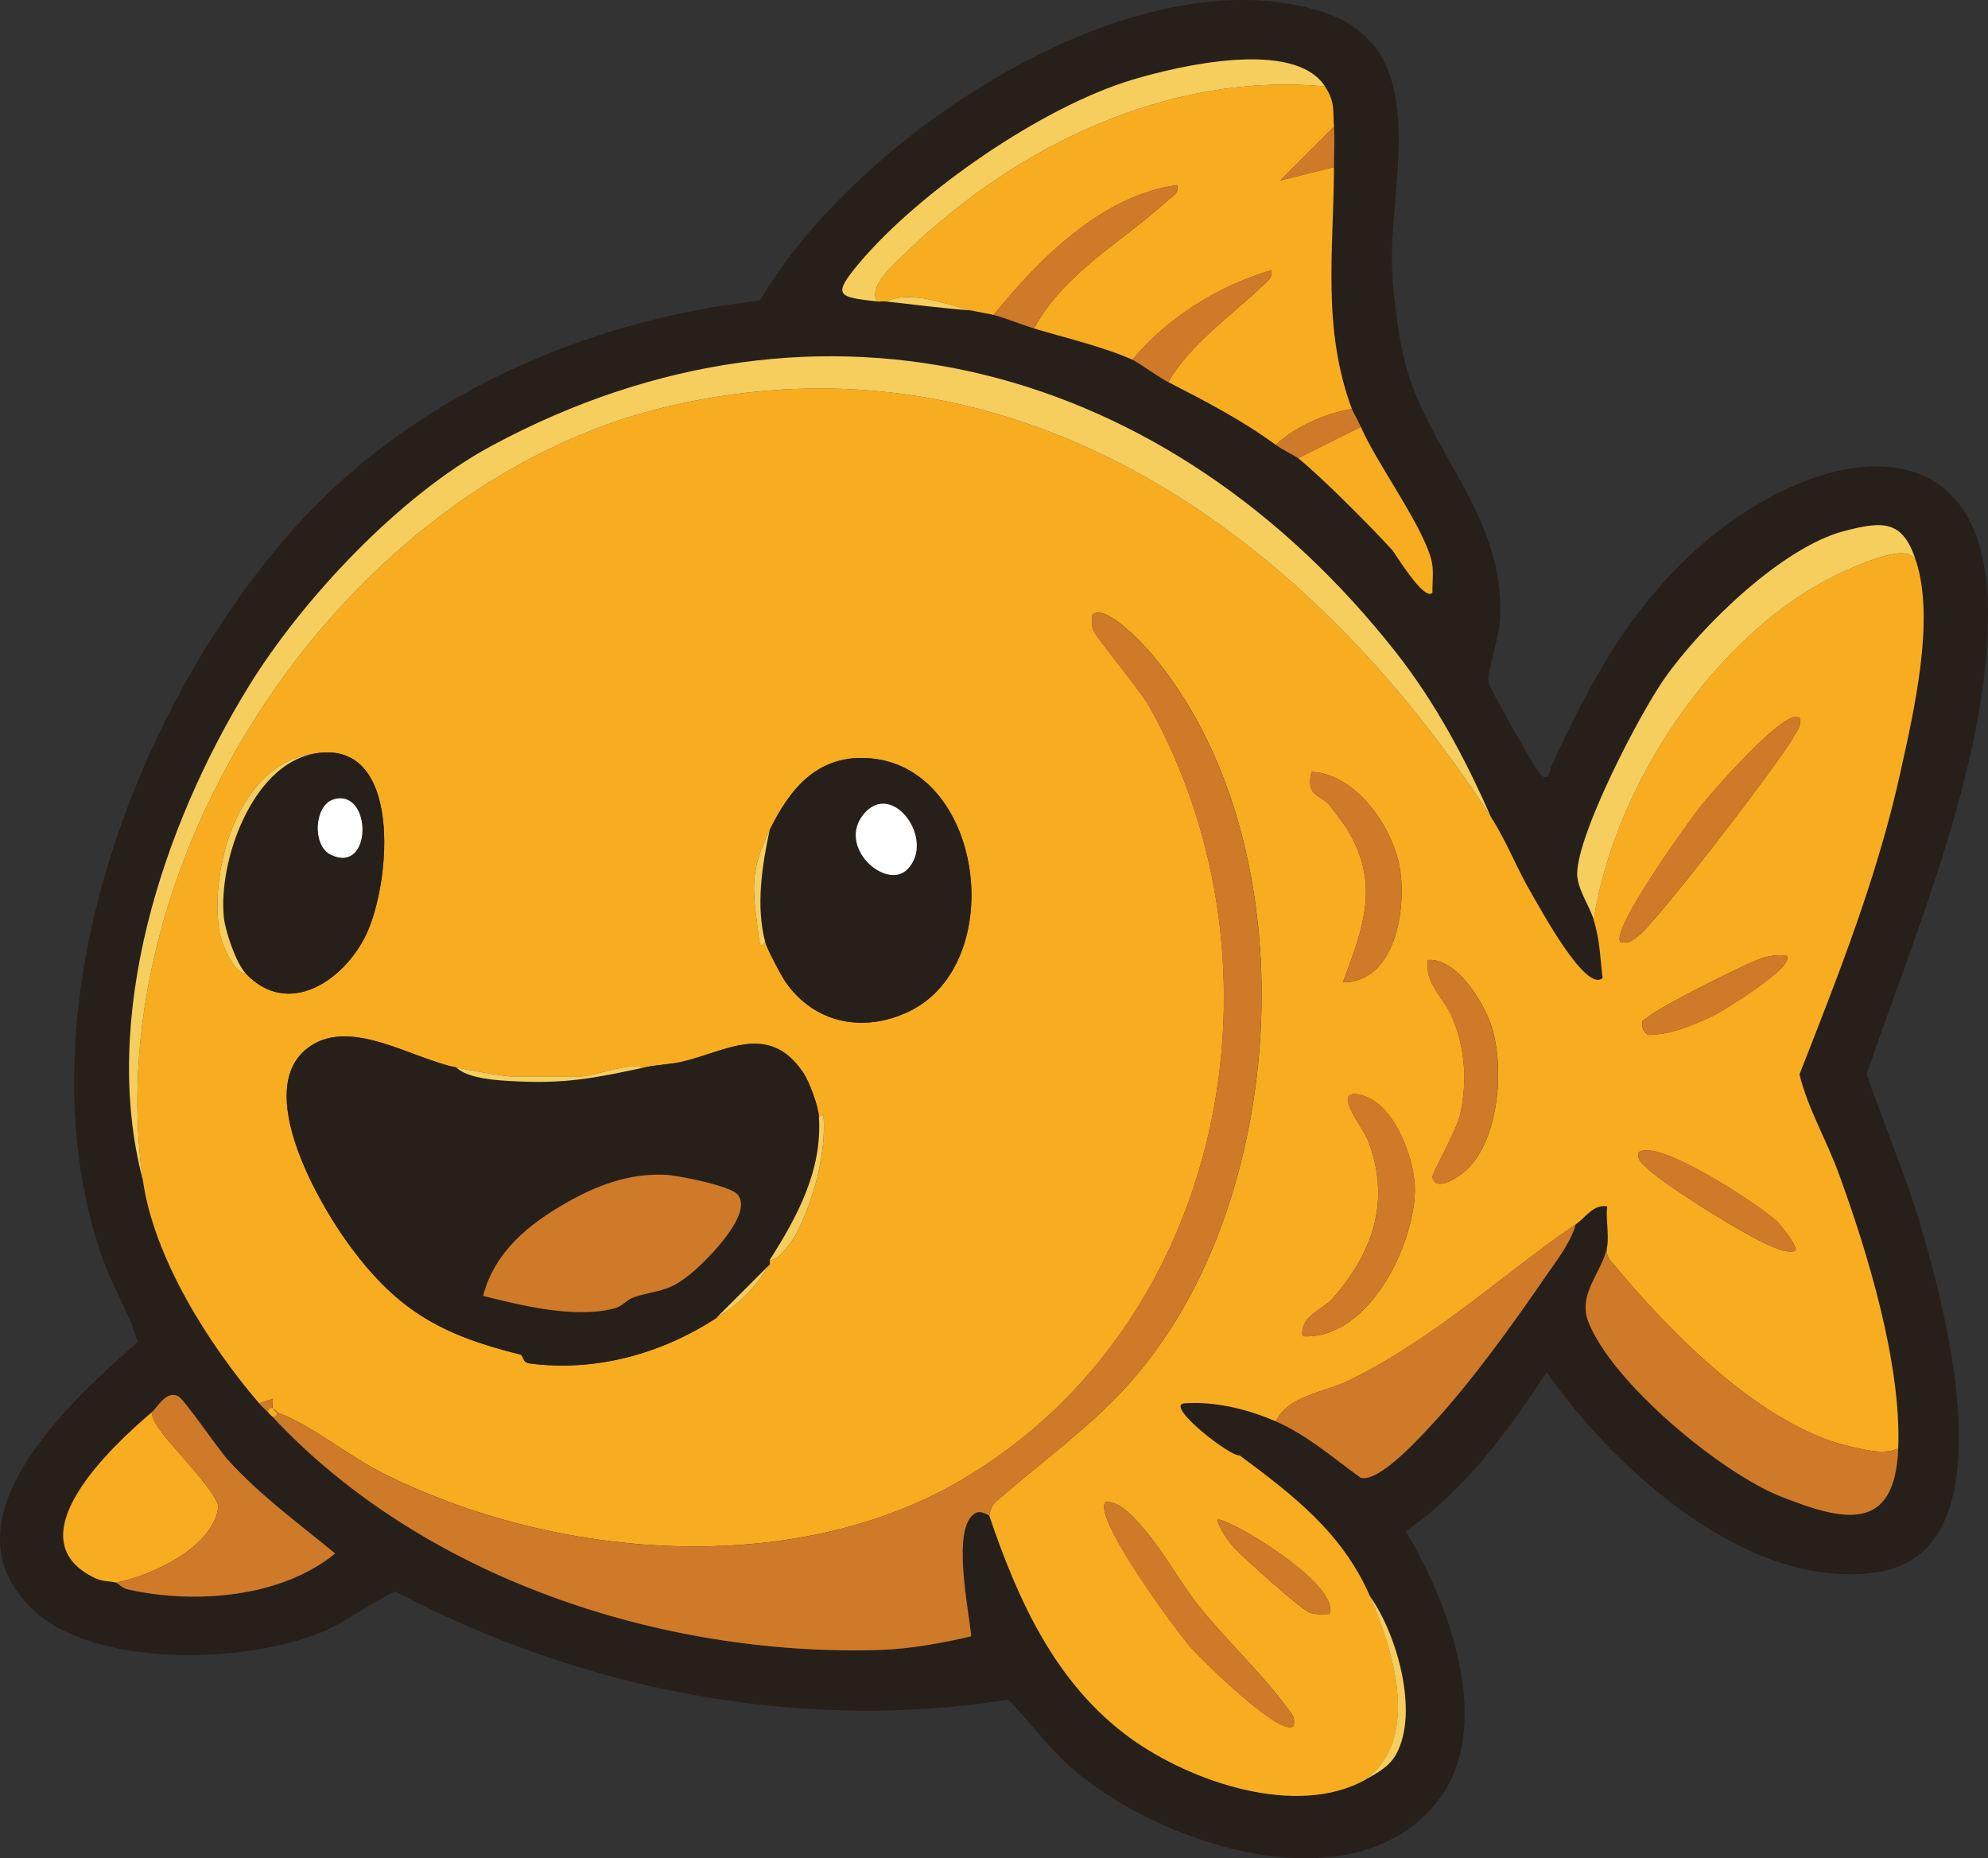 <?xml version="1.0" encoding="UTF-8"?><svg id="Layer_2" xmlns="http://www.w3.org/2000/svg" viewBox="0 0 443.9 414.85"><rect x="0" y="0" width="443.9" height="414.85" fill="#333333" stroke="none"/><defs><style>.cls-1{fill:#f8ad21;}.cls-2{fill:#cf7a29;}.cls-3{fill:#271f19;}.cls-4{fill:#f6ce5e;}.cls-5{fill:#fff;}</style></defs><g id="Layer_1-2"><g id="RFxIHN"><path class="cls-3" d="M238.86,394.3c-5.09-4.57-8.96-9.99-13.71-14.86-46.79,7.36-95.27-2.17-136.89-24.16-5.64,2.55-10.7,6.73-16.72,9.2-16.72,6.86-50.31,7.99-64.2-5.16-21.12-19.99,8.6-46.68,23.41-59.72-1.97-6.83-5.89-12.77-8.17-19.52-17.98-53.22,6.61-120.6,42.31-161.26,26.26-29.91,65.38-47.34,104.79-51.71C190.62,31.06,252.53-10.9,295.08,2.58c25.25,8,15.1,37.22,15.74,57.26.17,5.19,1.23,13.56,2.32,18.68,4.65,21.98,23.35,35.99,21.76,60.31-.24,3.68-2.93,11.15-2.51,13.57.21,1.19,10.9,20.35,11.98,20.88,1.72.84,1.57-1.21,1.93-2.01,9.6-21.09,20.38-40.36,39.64-54.4,25.07-18.27,57.44-20.87,57.95,18.97.43,33.55-16.37,72.64-27.1,103.95,4.03,11.6,8.87,22.93,12.33,34.73,5.44,18.57,19.53,71.25-9.21,76.32s-59.36-22.72-74.55-44.53c-8.76,13.33-18.25,26.33-31.49,35.55,9.75,15.92,20.09,44.02,6.99,60.43-19.15,23.99-62.84,9.2-82-8ZM295.86,19.3c-6.87-10.67-32.63-4.6-43-1.5-20.12,6.03-47.59,24.99-61.03,40.97-6.12,7.28-4.74,7.53,4.03,8.53.65.07,1.35-.07,2,0,6.32.71,12.66,1.53,19,2,1.82.43,3.66.66,5,1,2.67.68,6.18,2.14,9,3,7,2.12,15.36,4.04,22,7,1.29.57,5.52,3.73,8,5,8.3,4.25,16.44,8.47,24,14,1.65,1.21,4.25,2.4,5,3,5.01,4.01,16.13,15.15,21,20.5.69.76,7.16,11.62,8.99,9.5-.09-2.4.37-4.88-.24-7.25-2-7.84-12.01-21.22-15.76-29.74-.58-1.33-1.75-3.33-2-4-6.71-18.11-4.06-35.34-4-54,0-2.96.19-6.05,0-9-.25-3.79.27-5.47-2-9ZM332.86,182.3c-5.62-12.81-12.35-25.43-21.02-36.48-50.26-64.04-127.91-86.29-202.19-46.23-20.35,10.97-42.16,34.18-54.21,53.79-19.14,31.18-33.06,73.54-23.58,109.92,2.43,17.47,14.68,36.8,26,50,.75.88,1.44,1.38,2,2,.31.35.68.66,1,1,33.53,35.91,86.72,53.52,135.54,52.04,6.67-.2,14.01-1.54,20.46-3.05-.43-5.48-4.64-24.71,1.03-27.54,1.31-.66,2.84.63,2.97.55,6.43,19.02,14.91,37.78,31.67,49.83,13.51,9.71,37.05,17.72,52.33,9.17,2.59-1.45,5.33-2.87,6.86-5.64,5.21-9.38.15-27.01-5.86-35.36-6.16-14.17-17.25-22.61-29.1-31.41-1.96.43-16.69-11.07-12.4-11.6,6.91-.52,14.18,1.27,20.49,4.01,6.94,3.01,12.89,8.23,18.97,12.6,4.17,1.15,13.68-9.47,16.54-12.59,8.48-9.25,17.56-21.87,24.71-32.29,2.47-3.6,5.59-7.49,6.78-11.72,2.26-1.55,3.85-4.46,6.99-4-.31,2.81.45,6.34,0,9-.93,5.52-6.65,10.45-4.22,16.72,5.24,13.55,29.48,33.7,42.96,39.04,14.08,5.58,25.52,8.27,26.26-10.76.73-18.8-6.79-43.53-13.25-61.25-2.74-7.5-6.93-14.61-8.8-22.21,8.69-22.14,17.43-44.19,22.56-67.53,3-13.63,7.73-33.86,3.49-47.01-2.96-9.18-7.2-9.09-16.21-6.71-13.57,3.58-31.61,20.92-40.04,32.97-5.6,8.01-19.29,34.39-19.44,43.42-.06,3.37,2.83,7.42,3.69,10.32,1.42,4.8,1.39,8.07,2,12.99-3.68,3.64-14.21-16.02-15.8-18.69-3.33-5.59-5.64-11.82-9.19-17.31ZM33.86,315.3c-8.97,7.64-31.15,28.27-12.52,37.05,1.66.78,3.21.55,4.52.95.47.14,1.37,1.23,2.89,1.57,14.79,3.27,34,1.81,46.09-8.07-8.22-6.79-16.84-13.01-24.01-20.97-2.15-2.39-9.69-13.42-10.97-14.1-2.73-1.46-4.69,2.46-6,3.57Z"/><path class="cls-1" d="M31.86,263.3c-10.08-72.6,45.35-155.52,117-172.5,79.04-18.73,144.01,29.67,184,91.5,3.55,5.49,5.87,11.72,9.19,17.31,1.59,2.67,12.12,22.33,15.8,18.69-.6-4.93-.58-8.19-2-12.99,4.81-31.21,29.26-67.52,59.31-79.19,2.76-1.07,11.2-4.74,12.69-.81,4.24,13.15-.49,33.38-3.49,47.01-5.13,23.34-13.87,45.39-22.56,67.53,1.87,7.61,6.07,14.71,8.8,22.21,6.47,17.72,13.98,42.44,13.25,61.25-2.93,1.58-7.88.28-11.03-.47-19.33-4.58-39.55-25-52-40-1.23-1.48-2.34-2.26-1.96-4.54.45-2.66-.32-6.19,0-9-3.14-.47-4.73,2.44-6.99,4-17.08,11.74-31.41,25.43-50.64,34.86-5.83,2.86-13.52,3.31-16.36,9.14-6.32-2.74-13.58-4.52-20.49-4.01-4.29.53,10.43,12.03,12.4,11.6,11.85,8.8,22.93,17.24,29.1,31.41,5.22,12.01,11.47,31.85-1,41-15.28,8.55-38.83.54-52.33-9.17-16.76-12.05-25.24-30.81-31.67-49.83.14-.09.12-1.84,1.46-3.01,15.95-13.96,28.1-21.02,39.96-40.08,25.94-41.69,27.4-110.2-4.9-148.93-1.88-2.25-10.65-11.82-13.51-8.98-.02,1.09-.17,2.23.19,3.29.59,1.74,10.32,13.14,12.66,17.34,32.4,58.22,16.65,138.1-42.19,172.53-37.72,22.07-90.72,17.58-128.86-1.48-8.03-4.01-15.77-10.66-23.81-13.69-.09-.45-.89-.76-1-1-.18-.4.16-1.39,0-2l-3,1c-11.32-13.2-23.57-32.53-26-50ZM401.85,160.31c-2.85-2.95-20.06,17.15-21.97,19.52-2.71,3.36-20.47,28.01-18.02,30.47,2.03.44,2.67-.46,4.04-1.45,3.84-2.79,31.91-39.25,34.6-44.4.71-1.37,1.81-2.26,1.36-4.13ZM69.86,168.3c-16.62,2.06-23.38,26.07-20.77,40.27.35,1.88,3.11,8.79,5.77,8.73,9.52,10.11,22.02,1.51,26.88-8.62,5.62-11.73,8.3-44.38-11.88-40.38ZM171.86,185.3c-4.63,9.48-3.8,13.51-2.46,23.54.12.91.17,3.54,1.46,1.46.38,1.43,3.53,7.46,4.56,8.94,6.47,9.28,17.44,11.38,27.47,6.6,22.58-10.77,16.81-55.45-9.52-56.61-11.08-.49-17.1,7.02-21.51,16.07ZM299.86,219.3c11.41-.02,13.98-15.38,12.88-24.38-1.14-9.42-9.55-22.13-19.88-22.61-1.43,5.58,2.22,5.14,4.05,7.48.61.78,3.44,4.57,3.79,5.13,7.58,12.34,3.74,22.02-.84,34.38ZM398.85,213.31c-1.74-.17-3.34-.01-5.02.47-3.46.99-23.26,10.97-25.75,13.22-.97.88-1.8.26-1.22,2.8,1.05,1.7,1.54,1.19,3,1.11,3.74-.19,9.41-2.57,12.86-4.23,1.54-.74,18.75-11.17,16.12-13.37ZM318.86,214.31c-.85,5.29,3.57,8.32,5.49,13,2.85,6.95,3.31,14.28,1.66,21.64-.71,3.18-6.31,13.07-6.15,13.83.74,3.67,6.46-.41,8-1.99,6.96-7.13,8.14-22.96,5.06-32.04-1.82-5.36-7.81-14.89-14.04-14.45ZM101.86,238.3c-10.04-1.99-24.28-11.7-33.53-4.03-11.23,9.3,2.26,33.22,8.72,42.35,11.06,15.64,21.04,21.28,39.07,25.75.88.22.4,1.78,2.18,2.01,14.74,1.92,29.36-2.18,41.57-10.08,5.96-3.86,8.04-6.05,12-12,.15-.23-.15-.76,0-1,2.14.15,5.12-4.34,5.89-5.82,3.98-7.62,6.81-18.09,6.11-26.7l-1,.52c-.16-2.36-2.09-7.76-3.57-9.93-7.73-11.35-17.39-4.52-27.16-2.31-2.54.57-5.23.58-8.27,1.24-4.47-1.09-10.71,2-14.5,2h-15c-2.11,0-9.81-1.47-12.5-2ZM290.86,298.3c14.52.9,24.87-20.02,25.07-32.5.11-6.81-4.47-19.32-11.79-21.29s.12,7.08,1.2,9.8c5.34,13.46,1.34,25.24-7.84,35.64-2.06,2.33-7.36,3.97-6.64,8.35ZM400.85,279.3c.84-.74-3.13-5.74-3.96-6.53-3.68-3.54-26.97-18.98-31.03-15.46-.36,1.76.91,2.46,1.98,3.51,4.07,3.96,22.22,15.17,27.62,17.38,1.81.74,3.35,1.44,5.39,1.1ZM288.85,385.3c.45-2.04-.46-2.67-1.45-4.04-5.32-7.35-13.53-15.04-19.52-22.48-4.16-5.16-7.81-11.97-12.04-16.96-2.09-2.46-5.53-6.77-8.97-6.52-3.1,3.22,15.76,28.77,19.02,32.47,2.37,2.69,20.17,20.31,22.97,17.52ZM296.85,360.3c2.63-6.81-23.76-22.16-24.99-20.99.31,1.96,2.69,5.12,4,6.49,2.2,2.29,14.76,13.67,16.74,14.26,1.4.41,2.83.3,4.25.24Z"/><path class="cls-1" d="M61.86,315.3c.13.63-.32,1.13-1,1-.32-.34-.69-.65-1-1-.12-.69.33-1.15,1-1,.17.04.54.83,1,1Z"/><path class="cls-2" d="M57.86,313.3l3-1c.16.61-.18,1.6,0,2-.67-.15-1.12.31-1,1-.56-.62-1.25-1.12-2-2Z"/><path class="cls-2" d="M61.86,315.3c-.46-.17-.83-.96-1-1,.11.24.91.55,1,1Z"/><path class="cls-2" d="M220.86,338.3c-.13.08-1.65-1.21-2.97-.55-5.67,2.84-1.46,22.06-1.03,27.54-6.45,1.51-13.79,2.85-20.46,3.05-48.82,1.48-102.01-16.13-135.54-52.04.68.13,1.13-.37,1-1,8.04,3.03,15.78,9.68,23.81,13.69,38.14,19.06,91.14,23.55,128.86,1.48,58.83-34.42,74.59-114.3,42.19-172.53-2.34-4.2-12.07-15.61-12.66-17.34-.36-1.06-.22-2.21-.19-3.29,2.86-2.84,11.63,6.73,13.51,8.98,32.31,38.73,30.84,107.24,4.9,148.93-11.85,19.06-24.01,26.12-39.96,40.08-1.33,1.17-1.32,2.92-1.46,3.01Z"/><path class="cls-1" d="M295.86,19.3c2.27,3.53,1.75,5.21,2,9l-12,11.99,12-2.99c-.06,18.66-2.71,35.89,4,54-5.82.92-12.64,3.93-17,8-7.56-5.53-15.7-9.75-24-14,4.86-8.5,14.07-14.79,21.02-21.48,1.08-1.04,2.34-1.76,1.98-3.51-11.77,3.51-23.19,10.56-30.99,20-6.64-2.96-15-4.88-22-7,6.84-12.52,19.82-19.38,29.9-28.6,1.11-1.01,2.51-1.47,2.09-3.4-16.77,2.29-30.81,16.46-41,28.99-1.34-.34-3.18-.57-5-1-5.63-1.33-13.41-4.6-19-2-.65-.07-1.35.07-2,0-2.18-3.35,4.14-8.71,6.48-10.97,24.66-23.77,58.58-40.32,93.52-37.03Z"/><path class="cls-4" d="M31.86,263.3c-9.47-36.37,4.44-78.74,23.58-109.92,12.04-19.61,33.86-42.82,54.21-53.79,74.28-40.05,151.93-17.81,202.19,46.23,8.67,11.05,15.4,23.66,21.02,36.48-39.99-61.83-104.96-110.23-184-91.5-71.65,16.98-127.08,99.9-117,172.5Z"/><path class="cls-2" d="M423.86,323.3c-.74,19.03-12.18,16.34-26.26,10.76-13.48-5.34-37.72-25.49-42.96-39.04-2.43-6.28,3.29-11.2,4.22-16.72-.38,2.28.73,3.05,1.96,4.54,12.45,15,32.68,35.42,52,40,3.16.75,8.11,2.05,11.03.47Z"/><path class="cls-2" d="M351.86,273.3c-1.19,4.24-4.31,8.12-6.78,11.72-7.15,10.42-16.23,23.04-24.71,32.29-2.86,3.12-12.37,13.74-16.54,12.59-6.08-4.38-12.03-9.59-18.97-12.6,2.84-5.83,10.53-6.29,16.36-9.14,19.23-9.43,33.56-23.12,50.64-34.86Z"/><path class="cls-4" d="M355.86,205.3c-.86-2.9-3.74-6.96-3.69-10.32.15-9.03,13.84-35.42,19.44-43.42,8.43-12.04,26.47-29.38,40.04-32.97,9.02-2.38,13.25-2.47,16.21,6.71-1.49-3.93-9.93-.27-12.69.81-30.04,11.67-54.5,47.98-59.31,79.19Z"/><path class="cls-1" d="M25.86,353.3c-1.32-.4-2.86-.17-4.52-.95-18.63-8.77,3.55-29.41,12.52-37.05.26,1.95,1.48,3.41,2.59,4.91,2.35,3.16,12.63,13.7,12.27,16.34-1.22,8.98-15.03,15.25-22.86,16.75Z"/><path class="cls-2" d="M25.86,353.3c7.83-1.5,21.64-7.76,22.86-16.75.36-2.64-9.92-13.18-12.27-16.34-1.11-1.5-2.34-2.96-2.59-4.91,1.31-1.11,3.27-5.03,6-3.57,1.28.69,8.82,11.71,10.97,14.1,7.17,7.96,15.79,14.19,24.01,20.97-12.09,9.89-31.31,11.34-46.09,8.07-1.52-.34-2.42-1.43-2.89-1.57Z"/><path class="cls-4" d="M295.86,19.3c-34.94-3.29-68.86,13.25-93.52,37.03-2.34,2.26-8.66,7.62-6.48,10.97-8.77-1-10.14-1.25-4.03-8.53,13.44-15.98,40.9-34.94,61.03-40.97,10.36-3.11,36.13-9.17,43,1.5Z"/><path class="cls-1" d="M303.86,95.3c3.75,8.52,13.75,21.9,15.76,29.74.61,2.37.15,4.86.24,7.25-1.84,2.12-8.3-8.74-8.99-9.5-4.87-5.35-15.99-16.49-21-20.5l14-7Z"/><path class="cls-2" d="M221.86,70.3c10.18-12.53,24.22-26.7,41-28.99.42,1.93-.98,2.39-2.09,3.4-10.09,9.22-23.06,16.08-29.9,28.6-2.82-.86-6.33-2.32-9-3Z"/><path class="cls-2" d="M252.86,80.3c7.8-9.44,19.22-16.49,30.99-20,.36,1.75-.9,2.47-1.98,3.51-6.94,6.69-16.15,12.99-21.02,21.48-2.48-1.27-6.71-4.43-8-5Z"/><path class="cls-2" d="M301.86,91.3c.25.67,1.42,2.67,2,4l-14,7c-.75-.6-3.35-1.79-5-3,4.36-4.07,11.18-7.08,17-8Z"/><path class="cls-2" d="M297.86,37.3l-12,2.99,12-11.99c.19,2.95,0,6.04,0,9Z"/><path class="cls-4" d="M304.86,397.3c12.47-9.15,6.22-28.99,1-41,6.02,8.35,11.08,25.98,5.86,35.36-1.53,2.76-4.27,4.18-6.86,5.64Z"/><path class="cls-4" d="M216.86,69.3c-6.34-.47-12.68-1.29-19-2,5.59-2.6,13.37.67,19,2Z"/><path class="cls-3" d="M101.86,238.3c2.74,2.51,8.79,2.84,12.45,3.05,11.82.68,18.44-.66,29.55-3.05,3.04-.65,5.73-.66,8.27-1.24,9.77-2.21,19.44-9.04,27.16,2.31,1.48,2.17,3.41,7.57,3.57,9.93.79,12.01-4.92,22.47-11,32-.15.24.15.77,0,1l-12,12c-12.2,7.9-26.83,12-41.57,10.08-1.78-.23-1.3-1.79-2.18-2.01-18.03-4.47-28-10.12-39.07-25.75-6.46-9.13-19.95-33.05-8.72-42.35,9.25-7.66,23.5,2.05,33.53,4.03ZM164.59,266.56c-1.8-1.88-13.2-4.19-16.21-4.31-8.12-.31-15.25,2.45-21.84,6.21-8.49,4.83-16.06,10.95-18.68,20.83,8.69,2.17,20.43,5.08,29.3,2.81,1.81-.47,2.87-2.04,4.46-2.54,5.98-1.87,7.66-.97,13.25-5.75,3.31-2.83,13.62-13.17,9.72-17.25Z"/><path class="cls-3" d="M170.86,210.3c-2.12-7.99-.71-17.09,1-25,4.42-9.05,10.43-16.56,21.51-16.07,26.33,1.16,32.1,45.84,9.52,56.61-10.03,4.78-21,2.68-27.47-6.6-1.03-1.48-4.18-7.5-4.56-8.94ZM202.62,194.06c6.42-6.56-3.41-20.09-9.79-12.29-6.03,7.37,5.09,17.1,9.79,12.29Z"/><path class="cls-3" d="M54.86,217.3c-2.15-2.28-4.58-9.42-4.89-12.61-1.21-12.51,6.26-33.69,19.89-36.39,20.17-4,17.5,28.65,11.88,40.38-4.85,10.13-17.35,18.73-26.88,8.62ZM74.56,178.43c-4.42,1.25-4.92,10.33-.71,12.37,9.37,4.55,9.27-14.8.71-12.37Z"/><path class="cls-2" d="M290.86,298.3c-.71-4.38,4.59-6.02,6.64-8.35,9.19-10.4,13.18-22.18,7.84-35.64-1.08-2.73-8.64-11.8-1.2-9.8s11.9,14.48,11.79,21.29c-.2,12.48-10.55,33.4-25.07,32.5Z"/><path class="cls-2" d="M288.85,385.3c-2.8,2.79-20.6-14.83-22.97-17.52-3.26-3.7-22.12-29.25-19.02-32.47,3.44-.25,6.88,4.05,8.97,6.52,4.24,4.99,7.88,11.8,12.04,16.96,6,7.44,14.2,15.12,19.52,22.48.99,1.37,1.9,2,1.45,4.04Z"/><path class="cls-2" d="M299.86,219.3c4.57-12.36,8.42-22.03.84-34.38-.34-.56-3.18-4.35-3.79-5.13-1.83-2.35-5.48-1.9-4.05-7.48,10.33.47,18.74,13.18,19.88,22.61,1.09,9.01-1.48,24.36-12.88,24.38Z"/><path class="cls-2" d="M401.85,160.31c.45,1.87-.64,2.77-1.36,4.13-2.69,5.16-30.76,41.61-34.6,44.4-1.37,1-2.01,1.89-4.04,1.45-2.45-2.46,15.31-27.11,18.02-30.47,1.91-2.37,19.12-22.47,21.97-19.52Z"/><path class="cls-2" d="M318.86,214.31c6.24-.44,12.23,9.09,14.04,14.45,3.08,9.08,1.9,24.91-5.06,32.04-1.54,1.58-7.25,5.66-8,1.99-.15-.76,5.44-10.65,6.15-13.83,1.66-7.36,1.2-14.69-1.66-21.64-1.92-4.68-6.34-7.71-5.49-13Z"/><path class="cls-2" d="M400.85,279.3c-2.04.34-3.58-.35-5.39-1.1-5.39-2.21-23.55-13.43-27.62-17.38-1.07-1.05-2.34-1.75-1.98-3.51,4.06-3.53,27.35,11.92,31.03,15.46.83.8,4.8,5.79,3.96,6.53Z"/><path class="cls-2" d="M398.85,213.31c2.63,2.2-14.59,12.63-16.12,13.37-3.45,1.66-9.12,4.04-12.86,4.23-1.46.08-1.95.58-3-1.11-.58-2.54.24-1.92,1.22-2.8,2.48-2.25,22.29-12.23,25.75-13.22,1.69-.48,3.29-.63,5.02-.47Z"/><path class="cls-2" d="M296.85,360.3c-1.42.06-2.85.17-4.25-.24-1.99-.59-14.54-11.96-16.74-14.26-1.31-1.37-3.69-4.53-4-6.49,1.23-1.17,27.62,14.18,24.99,20.99Z"/><path class="cls-4" d="M143.86,238.3c-11.11,2.39-17.73,3.72-29.55,3.05-3.66-.21-9.71-.54-12.45-3.05,2.69.53,10.39,2,12.5,2h15c3.79,0,10.03-3.09,14.5-2Z"/><path class="cls-4" d="M69.86,168.3c-13.63,2.71-21.1,23.88-19.89,36.39.31,3.19,2.74,10.33,4.89,12.61-2.65.06-5.42-6.85-5.77-8.73-2.61-14.2,4.15-38.21,20.77-40.27Z"/><path class="cls-4" d="M170.86,210.3c-1.3,2.08-1.34-.56-1.46-1.46-1.34-10.03-2.16-14.05,2.46-23.54-1.71,7.91-3.12,17.01-1,25Z"/><path class="cls-4" d="M182.86,249.3l1-.52c.7,8.61-2.12,19.08-6.11,26.7-.77,1.48-3.75,5.97-5.89,5.82,6.08-9.53,11.79-19.99,11-32Z"/><path class="cls-4" d="M159.86,294.3l12-12c-3.96,5.95-6.04,8.14-12,12Z"/><path class="cls-2" d="M164.59,266.56c3.9,4.08-6.41,14.42-9.72,17.25-5.59,4.78-7.27,3.89-13.25,5.75-1.59.5-2.65,2.07-4.46,2.54-8.87,2.28-20.61-.64-29.3-2.81,2.62-9.88,10.19-16,18.68-20.83,6.6-3.75,13.73-6.52,21.84-6.21,3.01.12,14.41,2.43,16.21,4.31Z"/><path class="cls-5" d="M202.62,194.06c-4.7,4.81-15.82-4.91-9.79-12.29,6.38-7.8,16.21,5.73,9.79,12.29Z"/><path class="cls-5" d="M74.56,178.43c8.56-2.42,8.66,16.93-.71,12.37-4.21-2.05-3.71-11.12.71-12.37Z"/></g></g></svg>
